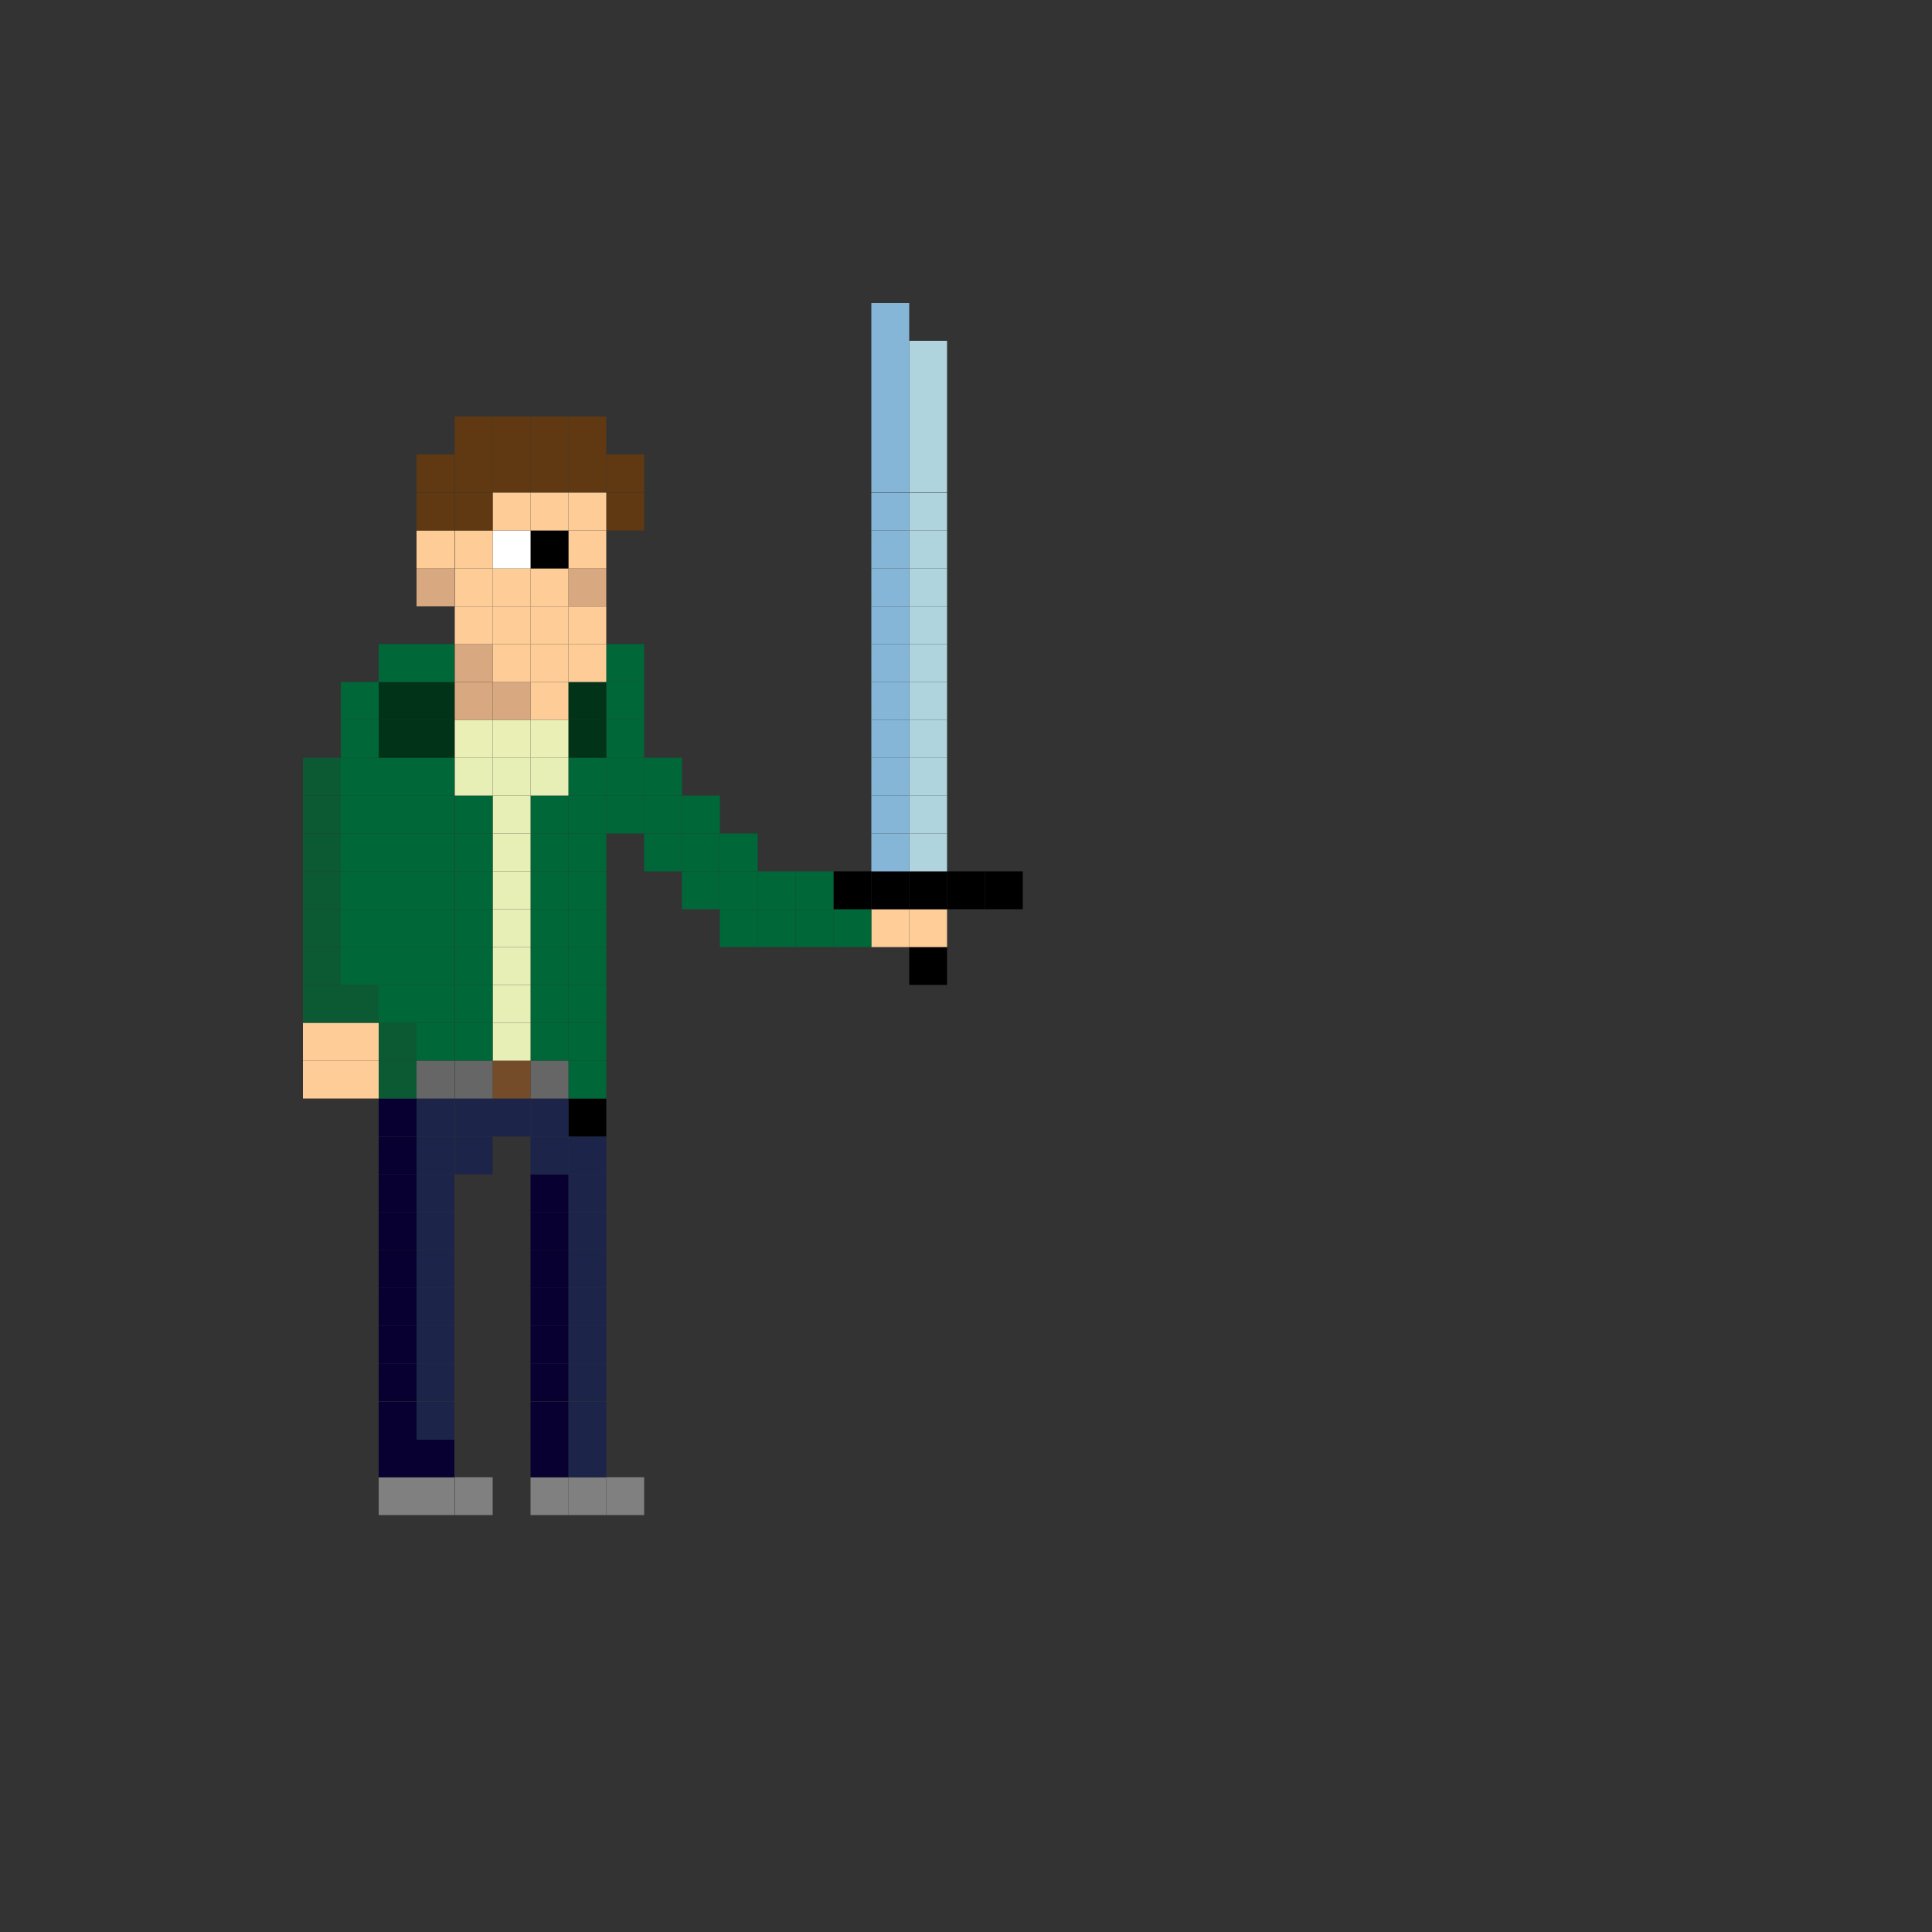 <?xml version="1.0" encoding="utf-8"?>
<!-- Generator: Adobe Illustrator 21.0.0, SVG Export Plug-In . SVG Version: 6.00 Build 0)  -->
<svg version="1.1" id="Layer_1" xmlns="http://www.w3.org/2000/svg" xmlns:xlink="http://www.w3.org/1999/xlink" x="0px" y="0px"
	 viewBox="0 0 500 500" style="enable-background:new 0 0 500 500;" xml:space="preserve">
<rect x="0" y="0" width="500" height="500" fill="#333333" stroke="none"/>
<style type="text/css">
	.st0{fill:#FECD98;}
	.st1{fill:#AFD4DD;}
	.st2{fill:#85B6D8;}
	.st3{fill:#006838;}
	.st4{fill:#808080;}
	.st5{fill:#603913;}
	.st6{fill:#1C2449;}
	.st7{fill:#003317;}
	.st8{fill:#FECD97;}
	.st9{fill:#D8A880;}
	.st10{fill:#070031;}
	.st11{fill:#666666;}
	.st12{fill:#E7EEB6;}
	.st13{fill:#E9EFB5;}
	.st14{fill:#754C29;}
	.st15{fill:#FFFFFF;}
	.st16{fill:#0C5A33;}
</style>
<rect x="254.9" y="225.5" width="9.8" height="9.8"/>
<rect x="245.1" y="225.5" width="9.8" height="9.8"/>
<rect x="235.3" y="245.1" width="9.8" height="9.8"/>
<rect x="235.3" y="235.3" class="st0" width="9.8" height="9.8"/>
<rect x="235.3" y="225.5" width="9.8" height="9.8"/>
<rect x="235.3" y="215.7" class="st1" width="9.8" height="9.8"/>
<rect x="235.3" y="205.9" class="st1" width="9.8" height="9.8"/>
<rect x="235.3" y="196.1" class="st1" width="9.8" height="9.8"/>
<rect x="235.3" y="186.3" class="st1" width="9.8" height="9.8"/>
<rect x="235.3" y="176.5" class="st1" width="9.8" height="9.8"/>
<rect x="235.3" y="166.7" class="st1" width="9.8" height="9.8"/>
<rect x="235.3" y="156.9" class="st1" width="9.8" height="9.8"/>
<rect x="235.3" y="147.1" class="st1" width="9.8" height="9.8"/>
<rect x="235.3" y="137.3" class="st1" width="9.8" height="9.8"/>
<rect x="235.3" y="127.5" class="st1" width="9.8" height="9.8"/>
<rect x="235.3" y="117.6" class="st1" width="9.8" height="9.8"/>
<rect x="235.3" y="107.8" class="st1" width="9.8" height="9.8"/>
<rect x="235.3" y="98" class="st1" width="9.8" height="9.8"/>
<rect x="235.3" y="88.2" class="st1" width="9.8" height="9.8"/>
<rect x="225.5" y="235.3" class="st0" width="9.8" height="9.8"/>
<rect x="225.5" y="225.5" width="9.8" height="9.8"/>
<rect x="225.5" y="215.7" class="st2" width="9.8" height="9.8"/>
<rect x="225.5" y="205.9" class="st2" width="9.8" height="9.8"/>
<rect x="225.5" y="196.1" class="st2" width="9.8" height="9.8"/>
<rect x="225.5" y="186.3" class="st2" width="9.8" height="9.8"/>
<rect x="225.5" y="176.5" class="st2" width="9.8" height="9.8"/>
<rect x="225.5" y="166.7" class="st2" width="9.8" height="9.8"/>
<rect x="225.5" y="156.9" class="st2" width="9.8" height="9.8"/>
<rect x="225.5" y="147.1" class="st2" width="9.8" height="9.8"/>
<rect x="225.5" y="137.3" class="st2" width="9.8" height="9.8"/>
<rect x="225.5" y="127.5" class="st2" width="9.8" height="9.8"/>
<rect x="225.5" y="117.6" class="st2" width="9.8" height="9.8"/>
<rect x="225.5" y="107.8" class="st2" width="9.8" height="9.8"/>
<rect x="225.5" y="98" class="st2" width="9.8" height="9.8"/>
<rect x="225.5" y="88.2" class="st2" width="9.8" height="9.8"/>
<rect x="225.5" y="78.4" class="st2" width="9.8" height="9.8"/>
<rect x="215.7" y="235.3" class="st3" width="9.8" height="9.8"/>
<rect x="215.7" y="225.5" width="9.8" height="9.8"/>
<rect x="205.9" y="235.3" class="st3" width="9.8" height="9.8"/>
<rect x="205.9" y="225.5" class="st3" width="9.8" height="9.8"/>
<rect x="196.1" y="235.3" class="st3" width="9.8" height="9.8"/>
<rect x="196.1" y="225.5" class="st3" width="9.8" height="9.8"/>
<rect x="186.3" y="235.3" class="st3" width="9.8" height="9.8"/>
<rect x="186.3" y="225.5" class="st3" width="9.8" height="9.8"/>
<rect x="186.3" y="215.7" class="st3" width="9.8" height="9.8"/>
<rect x="176.5" y="225.5" class="st3" width="9.8" height="9.8"/>
<rect x="176.5" y="215.7" class="st3" width="9.8" height="9.8"/>
<rect x="176.5" y="205.9" class="st3" width="9.8" height="9.8"/>
<rect x="166.7" y="215.7" class="st3" width="9.8" height="9.8"/>
<rect x="166.7" y="205.9" class="st3" width="9.8" height="9.8"/>
<rect x="166.7" y="196.1" class="st3" width="9.8" height="9.8"/>
<rect x="156.9" y="382.3" class="st4" width="9.8" height="9.8"/>
<rect x="156.9" y="205.9" class="st3" width="9.8" height="9.8"/>
<rect x="156.9" y="196.1" class="st3" width="9.8" height="9.8"/>
<rect x="156.9" y="186.3" class="st3" width="9.8" height="9.8"/>
<rect x="156.9" y="176.5" class="st3" width="9.8" height="9.8"/>
<rect x="156.9" y="166.7" class="st3" width="9.8" height="9.8"/>
<rect x="156.9" y="127.5" class="st5" width="9.8" height="9.8"/>
<rect x="156.9" y="117.6" class="st5" width="9.8" height="9.8"/>
<rect x="147.1" y="382.3" class="st4" width="9.8" height="9.8"/>
<rect x="147.1" y="372.5" class="st6" width="9.8" height="9.8"/>
<rect x="147.1" y="362.8" class="st6" width="9.8" height="9.8"/>
<rect x="147.1" y="352.9" class="st6" width="9.8" height="9.8"/>
<rect x="147.1" y="343.1" class="st6" width="9.8" height="9.8"/>
<rect x="147.1" y="333.3" class="st6" width="9.8" height="9.8"/>
<rect x="147.1" y="323.5" class="st6" width="9.8" height="9.8"/>
<rect x="147.1" y="313.7" class="st6" width="9.8" height="9.8"/>
<rect x="147.1" y="303.9" class="st6" width="9.8" height="9.8"/>
<rect x="147.1" y="294.1" class="st6" width="9.8" height="9.8"/>
<rect x="147.1" y="284.3" width="9.8" height="9.8"/>
<rect x="147.1" y="274.5" class="st3" width="9.8" height="9.8"/>
<rect x="147.1" y="264.7" class="st3" width="9.8" height="9.8"/>
<rect x="147.1" y="254.9" class="st3" width="9.8" height="9.8"/>
<rect x="147.1" y="245.1" class="st3" width="9.8" height="9.8"/>
<rect x="147.1" y="235.3" class="st3" width="9.8" height="9.8"/>
<rect x="147.1" y="225.5" class="st3" width="9.8" height="9.8"/>
<rect x="147.1" y="215.7" class="st3" width="9.8" height="9.8"/>
<rect x="147.1" y="205.9" class="st3" width="9.8" height="9.8"/>
<rect x="147.1" y="196.1" class="st3" width="9.8" height="9.8"/>
<rect x="147.1" y="186.3" class="st7" width="9.8" height="9.8"/>
<rect x="147.1" y="176.5" class="st7" width="9.8" height="9.8"/>
<rect x="147.1" y="166.7" class="st8" width="9.8" height="9.8"/>
<rect x="147.1" y="156.9" class="st8" width="9.8" height="9.8"/>
<rect x="147.1" y="147.1" class="st9" width="9.8" height="9.8"/>
<rect x="147.1" y="137.3" class="st8" width="9.8" height="9.8"/>
<rect x="147.1" y="127.5" class="st8" width="9.8" height="9.8"/>
<rect x="147.1" y="117.6" class="st5" width="9.8" height="9.8"/>
<rect x="147.1" y="107.8" class="st5" width="9.8" height="9.8"/>
<rect x="137.3" y="382.3" class="st4" width="9.8" height="9.8"/>
<rect x="137.3" y="372.5" class="st10" width="9.8" height="9.8"/>
<rect x="137.3" y="362.8" class="st10" width="9.8" height="9.8"/>
<rect x="137.3" y="352.9" class="st10" width="9.8" height="9.8"/>
<rect x="137.3" y="343.1" class="st10" width="9.8" height="9.8"/>
<rect x="137.3" y="333.3" class="st10" width="9.8" height="9.8"/>
<rect x="137.3" y="323.5" class="st10" width="9.8" height="9.8"/>
<rect x="137.3" y="313.7" class="st10" width="9.8" height="9.8"/>
<rect x="137.3" y="303.9" class="st10" width="9.8" height="9.8"/>
<rect x="137.3" y="294.1" class="st6" width="9.8" height="9.8"/>
<rect x="137.3" y="284.3" class="st6" width="9.8" height="9.8"/>
<rect x="137.3" y="274.5" class="st11" width="9.8" height="9.8"/>
<rect x="137.3" y="264.7" class="st3" width="9.8" height="9.8"/>
<rect x="137.3" y="254.9" class="st3" width="9.8" height="9.8"/>
<rect x="137.3" y="245.1" class="st3" width="9.8" height="9.8"/>
<rect x="137.3" y="235.3" class="st3" width="9.8" height="9.8"/>
<rect x="137.3" y="225.5" class="st3" width="9.8" height="9.8"/>
<rect x="137.3" y="215.7" class="st3" width="9.8" height="9.8"/>
<rect x="137.3" y="205.9" class="st3" width="9.8" height="9.8"/>
<rect x="137.3" y="196.1" class="st12" width="9.8" height="9.8"/>
<rect x="137.3" y="186.3" class="st13" width="9.8" height="9.8"/>
<rect x="137.3" y="176.5" class="st8" width="9.8" height="9.8"/>
<rect x="137.3" y="166.7" class="st8" width="9.8" height="9.8"/>
<rect x="137.3" y="156.9" class="st8" width="9.8" height="9.8"/>
<rect x="137.3" y="147.1" class="st8" width="9.8" height="9.8"/>
<rect x="137.3" y="137.3" width="9.8" height="9.8"/>
<rect x="137.3" y="127.5" class="st8" width="9.8" height="9.8"/>
<rect x="137.3" y="117.6" class="st5" width="9.8" height="9.8"/>
<rect x="137.3" y="107.8" class="st5" width="9.8" height="9.8"/>
<rect x="127.5" y="284.3" class="st6" width="9.8" height="9.8"/>
<rect x="127.5" y="274.5" class="st14" width="9.8" height="9.8"/>
<rect x="127.5" y="264.7" class="st12" width="9.8" height="9.8"/>
<rect x="127.5" y="254.9" class="st12" width="9.8" height="9.8"/>
<rect x="127.5" y="245.1" class="st12" width="9.8" height="9.8"/>
<rect x="127.5" y="235.3" class="st12" width="9.8" height="9.8"/>
<rect x="127.5" y="225.5" class="st12" width="9.8" height="9.8"/>
<rect x="127.5" y="215.7" class="st12" width="9.8" height="9.8"/>
<rect x="127.5" y="205.9" class="st12" width="9.8" height="9.8"/>
<rect x="127.5" y="196.1" class="st12" width="9.8" height="9.8"/>
<rect x="127.5" y="186.3" class="st13" width="9.8" height="9.8"/>
<rect x="127.5" y="176.5" class="st9" width="9.8" height="9.8"/>
<rect x="127.5" y="166.7" class="st8" width="9.8" height="9.8"/>
<rect x="127.5" y="156.9" class="st8" width="9.8" height="9.8"/>
<rect x="127.5" y="147.1" class="st8" width="9.8" height="9.8"/>
<rect x="127.5" y="137.3" class="st15" width="9.8" height="9.8"/>
<rect x="127.5" y="127.5" class="st8" width="9.8" height="9.8"/>
<rect x="127.5" y="117.6" class="st5" width="9.8" height="9.8"/>
<rect x="127.5" y="107.8" class="st5" width="9.8" height="9.8"/>
<rect x="117.7" y="382.3" class="st4" width="9.8" height="9.8"/>
<rect x="117.7" y="294.1" class="st6" width="9.8" height="9.8"/>
<rect x="117.7" y="284.3" class="st6" width="9.8" height="9.8"/>
<rect x="117.7" y="274.5" class="st11" width="9.8" height="9.8"/>
<rect x="117.7" y="264.7" class="st3" width="9.8" height="9.8"/>
<rect x="117.7" y="254.9" class="st3" width="9.8" height="9.8"/>
<rect x="117.7" y="245.1" class="st3" width="9.8" height="9.8"/>
<rect x="117.7" y="235.3" class="st3" width="9.8" height="9.8"/>
<rect x="117.7" y="225.5" class="st3" width="9.8" height="9.8"/>
<rect x="117.7" y="215.7" class="st3" width="9.8" height="9.8"/>
<rect x="117.7" y="205.9" class="st3" width="9.8" height="9.8"/>
<rect x="117.7" y="196.1" class="st12" width="9.8" height="9.8"/>
<rect x="117.7" y="186.3" class="st13" width="9.8" height="9.8"/>
<rect x="117.7" y="176.5" class="st9" width="9.8" height="9.8"/>
<rect x="117.7" y="166.7" class="st9" width="9.8" height="9.8"/>
<rect x="117.7" y="156.9" class="st8" width="9.8" height="9.8"/>
<rect x="117.7" y="147.1" class="st8" width="9.8" height="9.8"/>
<rect x="117.7" y="137.3" class="st8" width="9.8" height="9.8"/>
<rect x="117.7" y="127.5" class="st5" width="9.8" height="9.8"/>
<rect x="117.7" y="117.6" class="st5" width="9.8" height="9.8"/>
<rect x="117.7" y="107.8" class="st5" width="9.8" height="9.8"/>
<rect x="107.8" y="382.3" class="st4" width="9.8" height="9.8"/>
<rect x="107.8" y="372.5" class="st10" width="9.8" height="9.8"/>
<rect x="107.8" y="362.8" class="st6" width="9.8" height="9.8"/>
<rect x="107.8" y="352.9" class="st6" width="9.8" height="9.8"/>
<rect x="107.8" y="343.1" class="st6" width="9.8" height="9.8"/>
<rect x="107.8" y="333.3" class="st6" width="9.8" height="9.8"/>
<rect x="107.8" y="323.5" class="st6" width="9.8" height="9.8"/>
<rect x="107.8" y="313.7" class="st6" width="9.8" height="9.8"/>
<rect x="107.8" y="303.9" class="st6" width="9.8" height="9.8"/>
<rect x="107.8" y="294.1" class="st6" width="9.8" height="9.8"/>
<rect x="107.8" y="284.3" class="st6" width="9.8" height="9.8"/>
<rect x="107.8" y="274.5" class="st11" width="9.8" height="9.8"/>
<rect x="107.8" y="264.7" class="st3" width="9.8" height="9.8"/>
<rect x="107.8" y="254.9" class="st3" width="9.8" height="9.8"/>
<rect x="107.8" y="245.1" class="st3" width="9.8" height="9.8"/>
<rect x="107.8" y="235.3" class="st3" width="9.8" height="9.8"/>
<rect x="107.8" y="225.5" class="st3" width="9.8" height="9.8"/>
<rect x="107.8" y="215.7" class="st3" width="9.8" height="9.8"/>
<rect x="107.8" y="205.9" class="st3" width="9.8" height="9.8"/>
<rect x="107.8" y="196.1" class="st3" width="9.8" height="9.8"/>
<rect x="107.8" y="186.3" class="st7" width="9.8" height="9.8"/>
<rect x="107.8" y="176.5" class="st7" width="9.8" height="9.8"/>
<rect x="107.8" y="166.7" class="st3" width="9.8" height="9.8"/>
<rect x="107.8" y="147.1" class="st9" width="9.8" height="9.8"/>
<rect x="107.8" y="137.3" class="st8" width="9.8" height="9.8"/>
<rect x="107.8" y="127.5" class="st5" width="9.8" height="9.8"/>
<rect x="107.8" y="117.6" class="st5" width="9.8" height="9.8"/>
<rect x="98" y="382.3" class="st4" width="9.8" height="9.8"/>
<rect x="98" y="372.5" class="st10" width="9.8" height="9.8"/>
<rect x="98" y="362.8" class="st10" width="9.8" height="9.8"/>
<rect x="98" y="352.9" class="st10" width="9.8" height="9.8"/>
<rect x="98" y="343.1" class="st10" width="9.8" height="9.8"/>
<rect x="98" y="333.3" class="st10" width="9.8" height="9.8"/>
<rect x="98" y="323.5" class="st10" width="9.8" height="9.8"/>
<rect x="98" y="313.7" class="st10" width="9.8" height="9.8"/>
<rect x="98" y="303.9" class="st10" width="9.8" height="9.8"/>
<rect x="98" y="294.1" class="st10" width="9.8" height="9.8"/>
<rect x="98" y="284.3" class="st10" width="9.8" height="9.8"/>
<rect x="98" y="274.5" class="st16" width="9.8" height="9.8"/>
<rect x="98" y="264.7" class="st16" width="9.8" height="9.8"/>
<rect x="98" y="254.9" class="st3" width="9.8" height="9.8"/>
<rect x="98" y="245.1" class="st3" width="9.8" height="9.8"/>
<rect x="98" y="235.3" class="st3" width="9.8" height="9.8"/>
<rect x="98" y="225.5" class="st3" width="9.8" height="9.8"/>
<rect x="98" y="215.7" class="st3" width="9.8" height="9.8"/>
<rect x="98" y="205.9" class="st3" width="9.8" height="9.8"/>
<rect x="98" y="196.1" class="st3" width="9.8" height="9.8"/>
<rect x="98" y="186.3" class="st7" width="9.8" height="9.8"/>
<rect x="98" y="176.5" class="st7" width="9.8" height="9.8"/>
<rect x="98" y="166.7" class="st3" width="9.8" height="9.8"/>
<rect x="88.2" y="274.5" class="st8" width="9.8" height="9.8"/>
<rect x="88.2" y="264.7" class="st8" width="9.8" height="9.8"/>
<rect x="88.2" y="254.9" class="st16" width="9.8" height="9.8"/>
<rect x="88.2" y="245.1" class="st3" width="9.8" height="9.8"/>
<rect x="88.2" y="235.3" class="st3" width="9.8" height="9.8"/>
<rect x="88.2" y="225.5" class="st3" width="9.8" height="9.8"/>
<rect x="88.2" y="215.7" class="st3" width="9.8" height="9.8"/>
<rect x="88.2" y="205.9" class="st3" width="9.8" height="9.8"/>
<rect x="88.2" y="196.1" class="st3" width="9.8" height="9.8"/>
<rect x="88.2" y="186.3" class="st3" width="9.8" height="9.8"/>
<rect x="88.2" y="176.5" class="st3" width="9.8" height="9.8"/>
<rect x="78.4" y="274.5" class="st8" width="9.8" height="9.8"/>
<rect x="78.4" y="264.7" class="st8" width="9.8" height="9.8"/>
<rect x="78.4" y="254.9" class="st16" width="9.8" height="9.8"/>
<rect x="78.4" y="245.1" class="st16" width="9.8" height="9.8"/>
<rect x="78.4" y="235.3" class="st16" width="9.8" height="9.8"/>
<rect x="78.4" y="225.5" class="st16" width="9.8" height="9.8"/>
<rect x="78.4" y="215.7" class="st16" width="9.8" height="9.8"/>
<rect x="78.4" y="205.9" class="st16" width="9.8" height="9.8"/>
<rect x="78.4" y="196.1" class="st16" width="9.8" height="9.8"/>
</svg>
